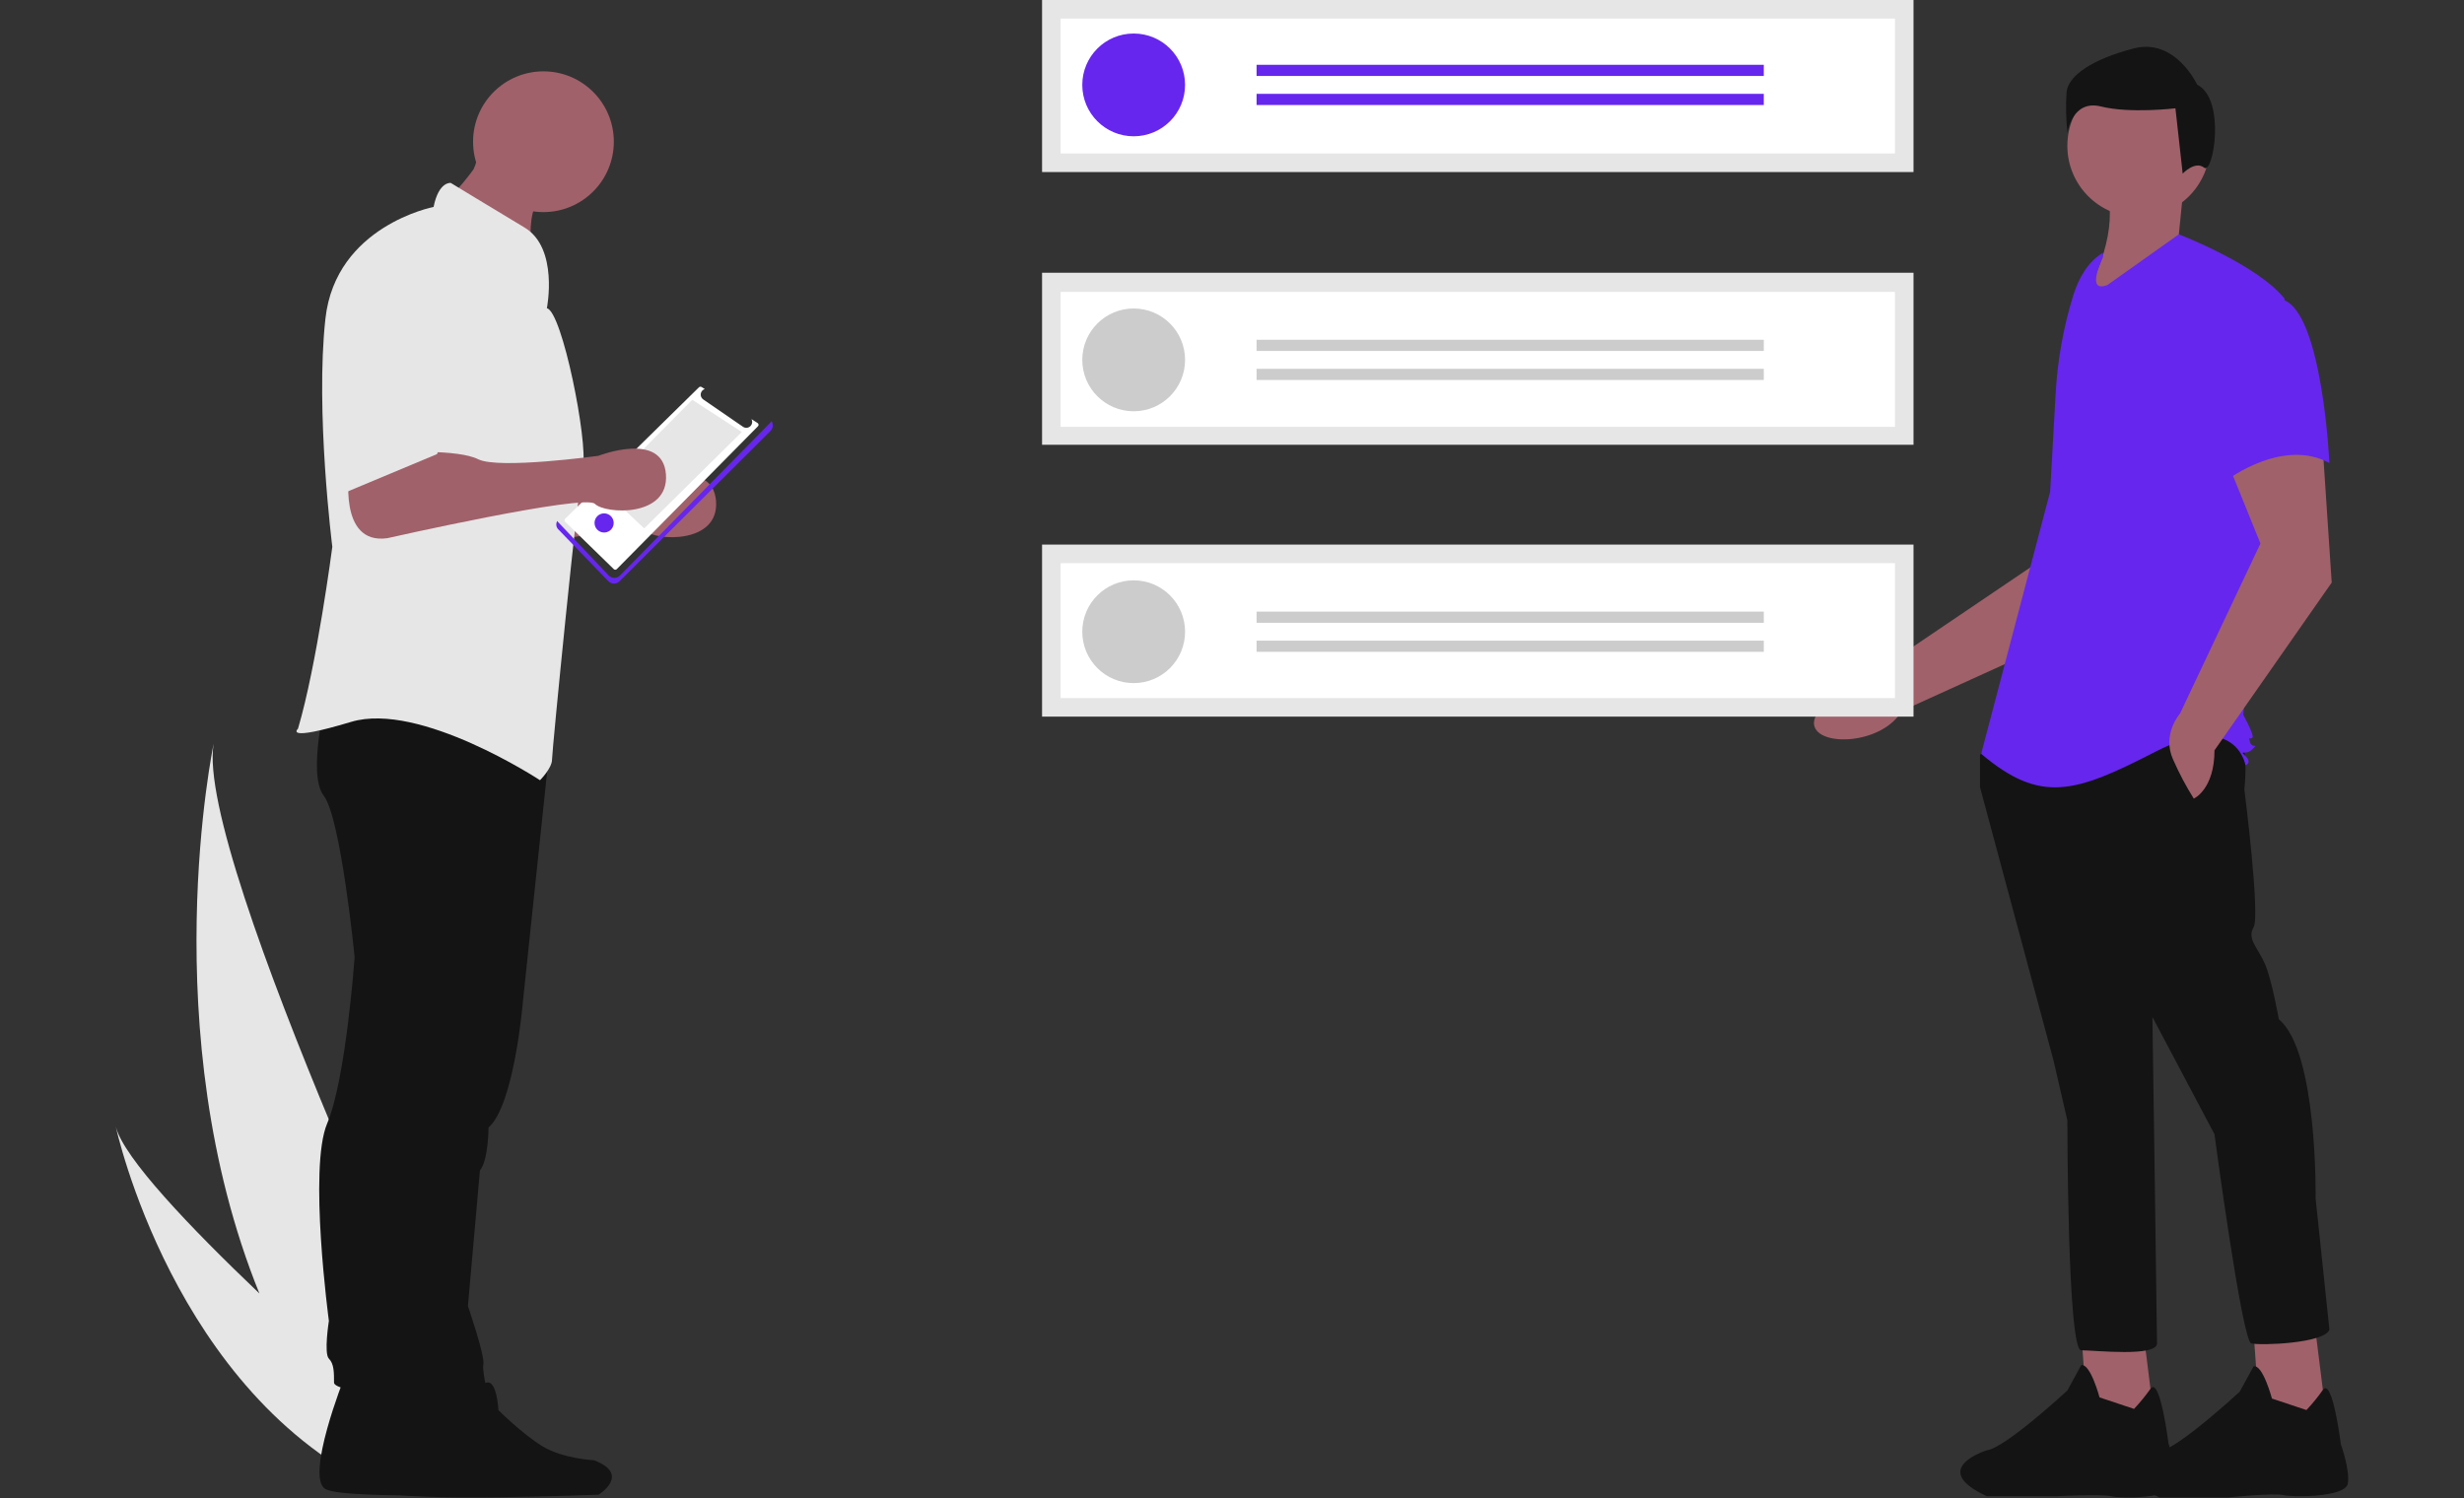 <svg width="250" height="152" viewBox="0 0 250 152" fill="none" xmlns="http://www.w3.org/2000/svg">
<rect x="0" y="0" width="250" height="152" fill="#333333" stroke="none"/>
<g clip-path="url(#clip0)">
<path d="M218.199 51.02L211.876 63.538L192.968 72.134C190.949 75.546 184.533 75.807 184.067 73.601C183.543 71.125 191.858 67.141 191.858 67.141L207.672 56.444L209.056 47.236L218.199 51.02Z" fill="#A0616A"/>
<path d="M217.453 135.029L218.619 144.358L211.855 144.824L211.156 135.029H217.453Z" fill="#A0616A"/>
<path d="M216.52 142.959C217.125 142.319 217.682 141.637 218.189 140.918C219.158 139.576 220.018 146.457 220.018 146.457C220.018 146.457 220.951 149.256 220.718 150.655C220.485 152.055 215.121 152.055 214.188 151.821C213.255 151.588 208.59 151.821 208.59 151.821H201.593C195.529 149.023 201.593 147.157 201.593 147.157C203.459 146.924 209.756 141.093 209.756 141.093L211.156 138.527C212.089 138.294 213.022 141.793 213.022 141.793L216.52 142.959Z" fill="#141414"/>
<path d="M234.945 135.145L236.111 144.474L229.348 144.941L228.648 135.145H234.945Z" fill="#A0616A"/>
<path d="M234.012 143.075C234.617 142.436 235.175 141.754 235.681 141.034C236.65 139.693 237.511 146.574 237.511 146.574C237.511 146.574 238.443 149.139 238.21 150.539C237.977 151.938 232.613 151.938 231.68 151.705C230.747 151.472 226.082 151.938 226.082 151.938H219.085C213.022 149.139 219.085 147.273 219.085 147.273C220.951 147.04 227.248 141.209 227.248 141.209L228.648 138.644C229.581 138.411 230.514 141.909 230.514 141.909L234.012 143.075Z" fill="#141414"/>
<path d="M227.248 74.972C228.181 76.138 227.715 80.103 227.715 80.103C227.715 80.103 229.348 92.931 228.648 94.097C227.948 95.263 229.114 96.196 229.814 97.829C230.514 99.461 231.213 103.426 231.213 103.426C235.178 106.691 234.945 121.618 234.945 121.618L236.344 134.912C235.878 136.312 229.348 136.545 228.415 136.312C227.482 136.078 224.683 115.088 224.683 115.088L218.386 103.193C218.386 103.193 218.852 134.912 218.852 136.312C218.852 137.711 212.555 137.011 211.156 137.011C209.756 137.011 209.756 113.688 209.756 113.688L208.357 107.624L200.894 79.87V76.605L202.06 74.972C202.06 74.972 226.316 73.806 227.248 74.972Z" fill="#141414"/>
<path d="M216.986 22.029C220.98 22.029 224.217 18.792 224.217 14.799C224.217 10.806 220.98 7.569 216.986 7.569C212.993 7.569 209.756 10.806 209.756 14.799C209.756 18.792 212.993 22.029 216.986 22.029Z" fill="#A0616A"/>
<path d="M213.371 18.18C214.837 21.444 213.969 26.002 211.039 31.008L222.934 25.411L221.068 23.778L221.534 19.113L213.371 18.18Z" fill="#A0616A"/>
<path d="M213.371 25.644C211.814 26.57 210.882 28.271 210.347 30.003C209.357 33.208 208.761 36.522 208.572 39.872L208.007 49.9L201.01 76.488C207.074 81.619 210.573 80.453 218.736 76.255C226.899 72.057 227.832 77.654 227.832 77.654C227.832 77.654 228.531 77.421 227.832 76.721C227.132 76.022 227.832 76.721 228.531 76.022C229.231 75.322 228.531 76.022 228.298 75.322C228.065 74.622 228.298 75.089 228.531 74.856C228.765 74.622 227.598 72.523 227.598 72.523L229.464 55.031L231.797 30.309C228.998 26.81 221.068 23.778 221.068 23.778L213.838 28.909C211.506 29.842 213.371 26.11 213.371 26.11V25.644Z" fill="#6626EE"/>
<path d="M235.645 45.119L236.578 59.112L224.683 76.138C224.683 80.103 222.584 81.036 222.584 81.036C221.789 79.767 221.087 78.442 220.485 77.071C219.319 74.506 221.185 72.406 221.185 72.406L229.348 55.148L225.849 46.518L235.645 45.119Z" fill="#A0616A"/>
<path d="M231.68 30.425C235.645 31.825 236.344 46.984 236.344 46.984C231.68 44.419 226.082 48.617 226.082 48.617C226.082 48.617 224.916 44.652 223.517 39.521C223.094 38.078 223.044 36.551 223.37 35.083C223.696 33.615 224.389 32.253 225.383 31.125C225.383 31.125 227.715 29.026 231.68 30.425Z" fill="#6626EE"/>
<path d="M223.634 17.014C222.713 16.278 221.457 17.616 221.457 17.616L220.721 10.989C220.721 10.989 216.119 11.542 213.174 10.805C210.228 10.069 209.768 13.475 209.768 13.475C209.616 12.099 209.585 10.713 209.676 9.333C209.86 7.676 212.253 6.019 216.487 4.915C220.721 3.81 222.93 8.596 222.93 8.596C225.876 10.069 224.554 17.751 223.634 17.014Z" fill="#141414"/>
<path d="M11.752 114.332C12.547 117.488 19.325 124.584 26.319 131.248C15.534 104.607 21.68 75.452 21.68 75.452C19.677 86.903 47.124 144.526 47.124 144.526L40.872 148.212L38.761 151.184C17.591 141.461 11.752 114.332 11.752 114.332Z" fill="#E6E6E6"/>
<path d="M194.147 55.258H105.729V72.715H194.147V55.258Z" fill="#E6E6E6"/>
<path d="M194.147 27.675H105.729V45.131H194.147V27.675Z" fill="#E6E6E6"/>
<path d="M194.147 0H105.729V17.457H194.147V0Z" fill="#E6E6E6"/>
<path d="M107.614 15.572H192.262V1.885H107.614V15.572Z" fill="white"/>
<path d="M107.614 43.307H192.262V29.62H107.614V43.307Z" fill="white"/>
<path d="M107.614 70.83H192.262V57.143H107.614V70.83Z" fill="white"/>
<path d="M115.025 13.829C117.904 13.829 120.239 11.495 120.239 8.615C120.239 5.735 117.904 3.401 115.025 3.401C112.145 3.401 109.81 5.735 109.81 8.615C109.81 11.495 112.145 13.829 115.025 13.829Z" fill="#6626EE"/>
<path d="M178.957 6.575H127.494V7.708H178.957V6.575Z" fill="#6626EE"/>
<path d="M178.957 9.522H127.494V10.655H178.957V9.522Z" fill="#6626EE"/>
<path d="M115.025 41.731C117.904 41.731 120.239 39.396 120.239 36.516C120.239 33.636 117.904 31.302 115.025 31.302C112.145 31.302 109.81 33.636 109.81 36.516C109.81 39.396 112.145 41.731 115.025 41.731Z" fill="#CCCCCC"/>
<path d="M178.957 34.476H127.494V35.609H178.957V34.476Z" fill="#CCCCCC"/>
<path d="M178.957 37.423H127.494V38.556H178.957V37.423Z" fill="#CCCCCC"/>
<path d="M115.025 69.314C117.904 69.314 120.239 66.98 120.239 64.1C120.239 61.22 117.904 58.886 115.025 58.886C112.145 58.886 109.81 61.22 109.81 64.1C109.81 66.98 112.145 69.314 115.025 69.314Z" fill="#CCCCCC"/>
<path d="M178.957 62.06H127.494V63.193H178.957V62.06Z" fill="#CCCCCC"/>
<path d="M178.957 65.007H127.494V66.14H178.957V65.007Z" fill="#CCCCCC"/>
<path d="M40.542 50.356C40.542 50.356 39.323 58.019 44.373 57.322C44.373 57.322 64.402 52.794 65.447 53.839C66.492 54.884 72.988 55.24 72.649 50.834C72.309 46.414 65.795 48.962 65.795 48.962C65.795 48.962 55.694 50.356 53.604 49.311C51.514 48.266 45.592 48.614 45.592 48.614L40.542 50.356Z" fill="#A0616A"/>
<path d="M55.826 75.345L53.049 101.695C53.049 101.695 52.178 112.144 49.565 114.408C49.565 114.408 49.565 117.717 48.695 118.762L47.475 132.521C47.475 132.521 49.217 137.571 49.043 138.442C48.869 139.313 49.74 142.1 49.565 142.448C49.391 142.796 41.206 142.448 41.206 142.448L42.947 114.408L48.346 75.397L55.826 75.345Z" fill="#141414"/>
<path d="M40.568 141.023C40.568 141.023 36.915 150.234 38.821 151.345C40.727 152.457 60.736 151.663 60.736 151.663C60.736 151.663 64.07 149.599 60.259 148.169C60.259 148.169 57.083 148.011 55.019 146.74C52.954 145.47 50.572 143.088 50.572 143.088C50.572 143.088 50.413 139.594 49.143 140.388C48.763 140.639 48.44 140.966 48.193 141.349C47.947 141.731 47.784 142.162 47.714 142.611L40.568 141.023Z" fill="#141414"/>
<path d="M34.936 139.775C34.936 139.775 30.93 149.876 33.02 151.095C35.11 152.314 57.054 151.443 57.054 151.443C57.054 151.443 60.712 149.179 56.532 147.612C56.532 147.612 53.049 147.438 50.785 146.044C48.52 144.651 45.908 142.039 45.908 142.039C45.908 142.039 45.734 138.207 44.341 139.078C43.924 139.353 43.569 139.711 43.299 140.131C43.029 140.551 42.85 141.023 42.773 141.516L34.936 139.775Z" fill="#141414"/>
<path d="M51.133 74.988C51.133 74.988 49.217 92.926 48.346 96.757C47.799 99.281 47.45 101.843 47.301 104.42C47.301 104.42 47.127 109.993 45.56 111.561C45.101 112.015 44.741 112.558 44.501 113.158C44.261 113.757 44.148 114.399 44.166 115.044C44.166 115.044 42.599 132.634 43.47 134.724C44.341 136.814 45.523 139.529 44.652 140.922C43.781 142.316 33.891 141.342 33.891 140.297C33.891 139.252 33.891 138.381 33.369 137.859C32.846 137.336 33.369 134.027 33.369 134.027C33.369 134.027 31.279 118.527 33.194 113.999C35.11 109.471 35.981 97.106 35.981 97.106C35.981 97.106 34.588 82.999 32.846 80.735C31.105 78.471 33.194 70.46 33.194 70.46L51.133 74.988Z" fill="#141414"/>
<path d="M46.23 19.281C46.432 19.742 46.917 19.999 47.358 20.242C49.915 21.651 52.055 23.693 54.164 25.712C53.638 23.929 53.75 22.018 54.481 20.309C54.733 19.726 55.063 19.099 54.883 18.49C54.705 18.055 54.397 17.685 54 17.433C53.139 16.768 52.24 16.154 51.306 15.596C50.654 15.206 49.314 14.167 48.565 14.28C48.526 15.291 48.505 16.195 48.063 17.14C47.958 17.364 46.307 19.458 46.23 19.281Z" fill="#A0616A"/>
<path d="M55.139 21.521C59.082 21.521 62.279 18.324 62.279 14.38C62.279 10.437 59.082 7.24 55.139 7.24C51.195 7.24 47.998 10.437 47.998 14.38C47.998 18.324 51.195 21.521 55.139 21.521Z" fill="#A0616A"/>
<path d="M55.487 31.274C55.487 31.274 56.706 25.178 53.223 23.088C49.74 20.998 45.734 18.56 45.734 18.56C45.734 18.56 44.515 18.386 43.992 20.998C43.992 20.998 34.065 22.914 33.02 32.319C31.975 41.723 33.717 55.482 33.717 55.482C33.717 55.482 32.15 67.499 30.234 73.943C30.234 73.943 28.666 75.336 35.633 73.246C42.599 71.156 54.79 79.167 54.79 79.167C54.79 79.167 56.009 77.948 56.009 77.078C56.009 76.207 58.622 49.735 59.144 47.296C59.667 44.858 57.054 31.622 55.487 31.274Z" fill="#E6E6E6"/>
<path d="M78.282 42.733C78.251 42.78 78.216 42.824 78.177 42.863L62.891 58.406C62.816 58.48 62.728 58.539 62.631 58.579C62.533 58.618 62.429 58.638 62.324 58.637C62.219 58.636 62.115 58.614 62.019 58.573C61.922 58.531 61.835 58.471 61.762 58.395L56.633 52.983C56.598 52.946 56.566 52.907 56.539 52.864C56.453 53.011 56.423 53.183 56.453 53.35C56.484 53.517 56.573 53.668 56.705 53.775L61.726 58.972C61.799 59.047 61.886 59.108 61.983 59.149C62.079 59.191 62.183 59.213 62.288 59.214C62.393 59.215 62.497 59.195 62.595 59.155C62.692 59.115 62.781 59.057 62.855 58.983L78.177 43.727C78.305 43.599 78.386 43.43 78.405 43.249C78.424 43.068 78.381 42.886 78.282 42.733H78.282Z" fill="#6626EE"/>
<path d="M76.863 42.922L76.24 42.524C76.305 42.641 76.329 42.777 76.308 42.909C76.287 43.042 76.221 43.163 76.122 43.254C76.023 43.344 75.896 43.398 75.762 43.407C75.628 43.416 75.495 43.38 75.385 43.304L71.35 40.53C71.258 40.467 71.186 40.38 71.141 40.278C71.097 40.176 71.082 40.063 71.099 39.953C71.115 39.843 71.162 39.74 71.234 39.655C71.306 39.571 71.401 39.508 71.507 39.474L71.186 39.27C71.144 39.243 71.094 39.232 71.045 39.237C70.996 39.243 70.95 39.265 70.915 39.3L57.342 52.639C57.322 52.659 57.306 52.684 57.295 52.71C57.285 52.737 57.28 52.766 57.28 52.794C57.281 52.823 57.287 52.852 57.298 52.878C57.31 52.904 57.327 52.928 57.348 52.948L62.277 57.751C62.318 57.79 62.372 57.811 62.429 57.81C62.485 57.809 62.538 57.787 62.578 57.747L76.899 43.257C76.922 43.234 76.94 43.206 76.951 43.176C76.961 43.145 76.965 43.113 76.962 43.081C76.958 43.048 76.948 43.017 76.93 42.99C76.913 42.962 76.89 42.939 76.863 42.922Z" fill="white"/>
<path d="M61.197 49.693L65.361 53.619L75.265 43.834L70.239 40.563L61.197 49.693Z" fill="#E6E6E6"/>
<path d="M61.294 54.036C61.831 54.036 62.266 53.6 62.266 53.063C62.266 52.526 61.831 52.091 61.294 52.091C60.757 52.091 60.321 52.526 60.321 53.063C60.321 53.6 60.757 54.036 61.294 54.036Z" fill="#6626EE"/>
<path d="M35.459 47.645C35.459 47.645 34.239 55.307 39.29 54.611C39.29 54.611 59.318 50.083 60.363 51.128C61.408 52.173 67.905 52.528 67.566 48.123C67.226 43.703 60.712 46.251 60.712 46.251C60.712 46.251 50.61 47.645 48.52 46.6C46.431 45.555 40.509 45.903 40.509 45.903L35.459 47.645Z" fill="#A0616A"/>
<path d="M42.599 23.436C42.599 23.436 34.762 24.307 34.762 35.628V50.083L44.341 46.077C44.341 46.077 48.346 36.673 47.998 34.06C47.65 31.448 47.824 23.785 42.599 23.436Z" fill="#E6E6E6"/>
</g>
<defs>
<clipPath id="clip0">
<rect width="250" height="151.94" fill="white"/>
</clipPath>
</defs>
</svg>
